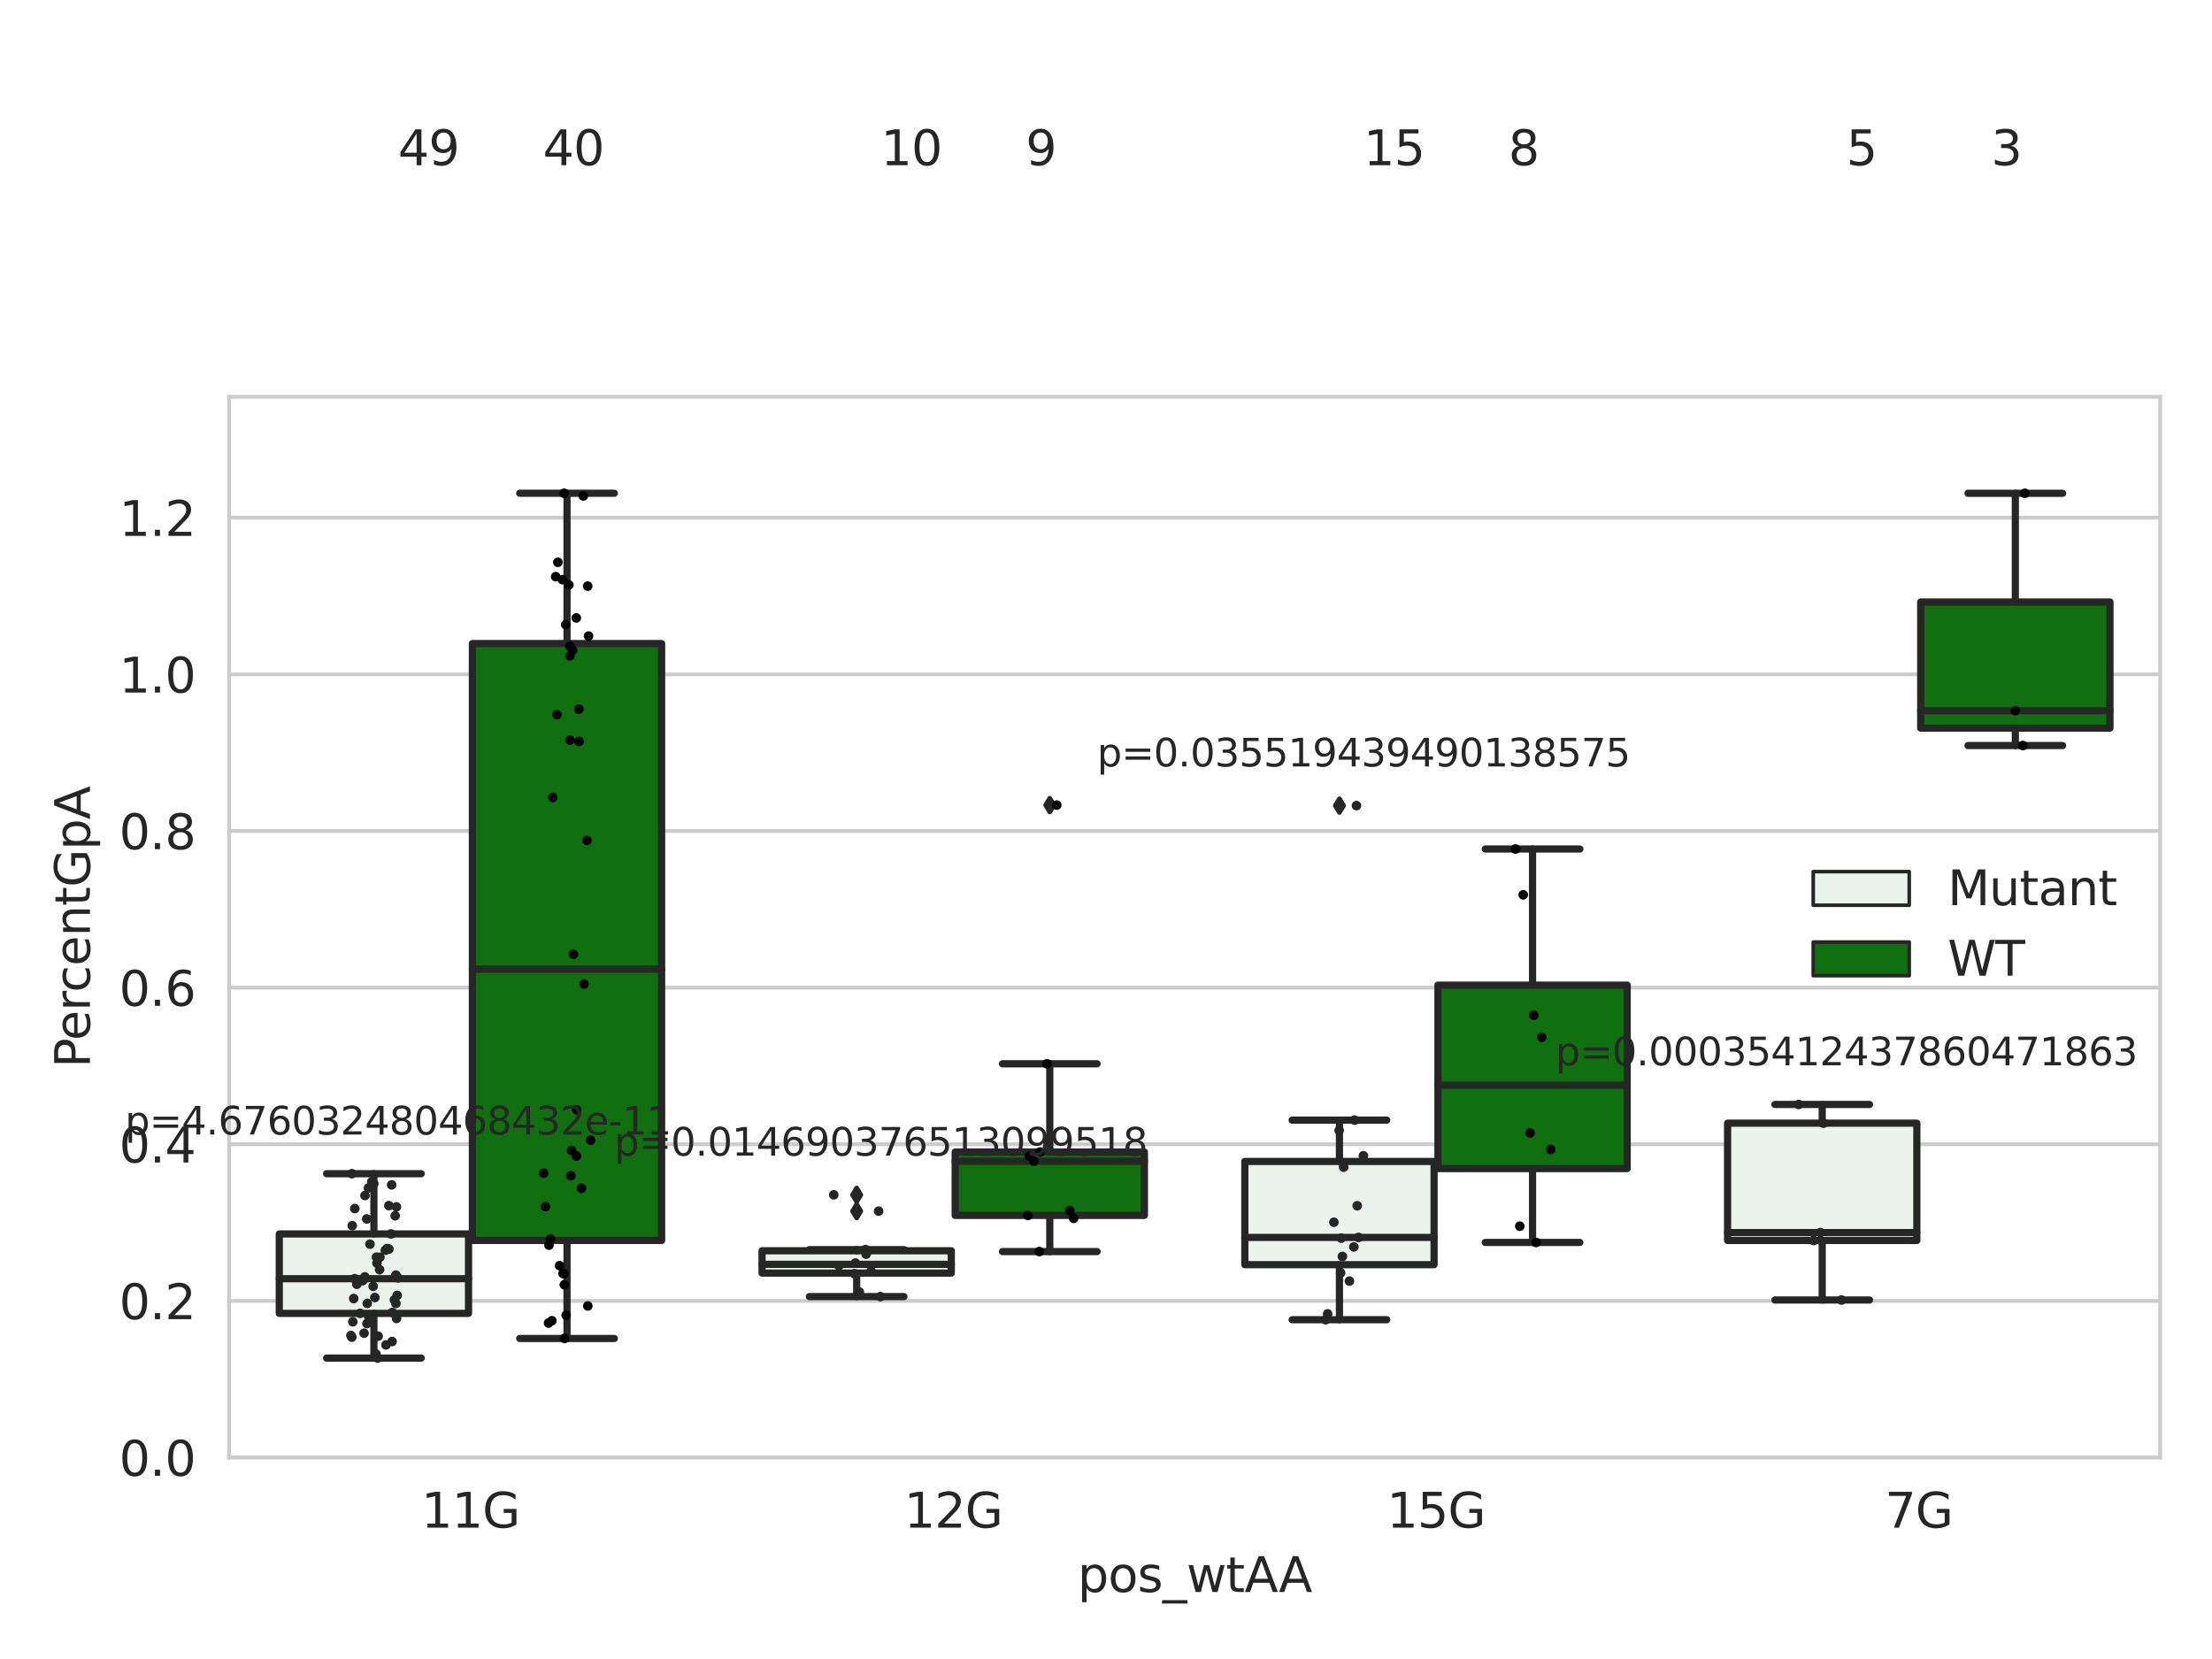 <?xml version="1.0" encoding="utf-8" standalone="no"?>
<!DOCTYPE svg PUBLIC "-//W3C//DTD SVG 1.1//EN"
  "http://www.w3.org/Graphics/SVG/1.1/DTD/svg11.dtd">
<svg xmlns:xlink="http://www.w3.org/1999/xlink" width="460.8pt" height="345.6pt" viewBox="0 0 460.8 345.6" xmlns="http://www.w3.org/2000/svg" version="1.1">
 <defs>
  <style type="text/css">*{stroke-linejoin: round; stroke-linecap: butt}</style>
 </defs>
 <g id="figure_1">
  <g id="patch_1">
   <path d="M 0 345.6 
L 460.8 345.6 
L 460.8 0 
L 0 0 
z
" style="fill: #ffffff"/>
  </g>
  <g id="axes_1">
   <g id="patch_2">
    <path d="M 47.72 303.64 
L 450 303.64 
L 450 82.667 
L 47.72 82.667 
z
" style="fill: #ffffff"/>
   </g>
   <g id="matplotlib.axis_1">
    <g id="xtick_1">
     <g id="text_1">
      <!-- 11G -->
      <g style="fill: #262626" transform="translate(87.768 318.238)scale(0.1 -0.1)">
       <defs>
        <path id="DejaVuSans-31" d="M 794 531 
L 1825 531 
L 1825 4091 
L 703 3866 
L 703 4441 
L 1819 4666 
L 2450 4666 
L 2450 531 
L 3481 531 
L 3481 0 
L 794 0 
L 794 531 
z
" transform="scale(0.016)"/>
        <path id="DejaVuSans-47" d="M 3809 666 
L 3809 1919 
L 2778 1919 
L 2778 2438 
L 4434 2438 
L 4434 434 
Q 4069 175 3628 42 
Q 3188 -91 2688 -91 
Q 1594 -91 976 548 
Q 359 1188 359 2328 
Q 359 3472 976 4111 
Q 1594 4750 2688 4750 
Q 3144 4750 3555 4637 
Q 3966 4525 4313 4306 
L 4313 3634 
Q 3963 3931 3569 4081 
Q 3175 4231 2741 4231 
Q 1884 4231 1454 3753 
Q 1025 3275 1025 2328 
Q 1025 1384 1454 906 
Q 1884 428 2741 428 
Q 3075 428 3337 486 
Q 3600 544 3809 666 
z
" transform="scale(0.016)"/>
       </defs>
       <use xlink:href="#DejaVuSans-31"/>
       <use xlink:href="#DejaVuSans-31" x="63.623"/>
       <use xlink:href="#DejaVuSans-47" x="127.246"/>
      </g>
     </g>
    </g>
    <g id="xtick_2">
     <g id="text_2">
      <!-- 12G -->
      <g style="fill: #262626" transform="translate(188.338 318.238)scale(0.1 -0.1)">
       <defs>
        <path id="DejaVuSans-32" d="M 1228 531 
L 3431 531 
L 3431 0 
L 469 0 
L 469 531 
Q 828 903 1448 1529 
Q 2069 2156 2228 2338 
Q 2531 2678 2651 2914 
Q 2772 3150 2772 3378 
Q 2772 3750 2511 3984 
Q 2250 4219 1831 4219 
Q 1534 4219 1204 4116 
Q 875 4013 500 3803 
L 500 4441 
Q 881 4594 1212 4672 
Q 1544 4750 1819 4750 
Q 2544 4750 2975 4387 
Q 3406 4025 3406 3419 
Q 3406 3131 3298 2873 
Q 3191 2616 2906 2266 
Q 2828 2175 2409 1742 
Q 1991 1309 1228 531 
z
" transform="scale(0.016)"/>
       </defs>
       <use xlink:href="#DejaVuSans-31"/>
       <use xlink:href="#DejaVuSans-32" x="63.623"/>
       <use xlink:href="#DejaVuSans-47" x="127.246"/>
      </g>
     </g>
    </g>
    <g id="xtick_3">
     <g id="text_3">
      <!-- 15G -->
      <g style="fill: #262626" transform="translate(288.908 318.238)scale(0.1 -0.1)">
       <defs>
        <path id="DejaVuSans-35" d="M 691 4666 
L 3169 4666 
L 3169 4134 
L 1269 4134 
L 1269 2991 
Q 1406 3038 1543 3061 
Q 1681 3084 1819 3084 
Q 2600 3084 3056 2656 
Q 3513 2228 3513 1497 
Q 3513 744 3044 326 
Q 2575 -91 1722 -91 
Q 1428 -91 1123 -41 
Q 819 9 494 109 
L 494 744 
Q 775 591 1075 516 
Q 1375 441 1709 441 
Q 2250 441 2565 725 
Q 2881 1009 2881 1497 
Q 2881 1984 2565 2268 
Q 2250 2553 1709 2553 
Q 1456 2553 1204 2497 
Q 953 2441 691 2322 
L 691 4666 
z
" transform="scale(0.016)"/>
       </defs>
       <use xlink:href="#DejaVuSans-31"/>
       <use xlink:href="#DejaVuSans-35" x="63.623"/>
       <use xlink:href="#DejaVuSans-47" x="127.246"/>
      </g>
     </g>
    </g>
    <g id="xtick_4">
     <g id="text_4">
      <!-- 7G -->
      <g style="fill: #262626" transform="translate(392.66 318.238)scale(0.1 -0.1)">
       <defs>
        <path id="DejaVuSans-37" d="M 525 4666 
L 3525 4666 
L 3525 4397 
L 1831 0 
L 1172 0 
L 2766 4134 
L 525 4134 
L 525 4666 
z
" transform="scale(0.016)"/>
       </defs>
       <use xlink:href="#DejaVuSans-37"/>
       <use xlink:href="#DejaVuSans-47" x="63.623"/>
      </g>
     </g>
    </g>
    <g id="text_5">
     <!-- pos_wtAA -->
     <g style="fill: #262626" transform="translate(224.494 331.638)scale(0.1 -0.1)">
      <defs>
       <path id="DejaVuSans-70" d="M 1159 525 
L 1159 -1331 
L 581 -1331 
L 581 3500 
L 1159 3500 
L 1159 2969 
Q 1341 3281 1617 3432 
Q 1894 3584 2278 3584 
Q 2916 3584 3314 3078 
Q 3713 2572 3713 1747 
Q 3713 922 3314 415 
Q 2916 -91 2278 -91 
Q 1894 -91 1617 61 
Q 1341 213 1159 525 
z
M 3116 1747 
Q 3116 2381 2855 2742 
Q 2594 3103 2138 3103 
Q 1681 3103 1420 2742 
Q 1159 2381 1159 1747 
Q 1159 1113 1420 752 
Q 1681 391 2138 391 
Q 2594 391 2855 752 
Q 3116 1113 3116 1747 
z
" transform="scale(0.016)"/>
       <path id="DejaVuSans-6f" d="M 1959 3097 
Q 1497 3097 1228 2736 
Q 959 2375 959 1747 
Q 959 1119 1226 758 
Q 1494 397 1959 397 
Q 2419 397 2687 759 
Q 2956 1122 2956 1747 
Q 2956 2369 2687 2733 
Q 2419 3097 1959 3097 
z
M 1959 3584 
Q 2709 3584 3137 3096 
Q 3566 2609 3566 1747 
Q 3566 888 3137 398 
Q 2709 -91 1959 -91 
Q 1206 -91 779 398 
Q 353 888 353 1747 
Q 353 2609 779 3096 
Q 1206 3584 1959 3584 
z
" transform="scale(0.016)"/>
       <path id="DejaVuSans-73" d="M 2834 3397 
L 2834 2853 
Q 2591 2978 2328 3040 
Q 2066 3103 1784 3103 
Q 1356 3103 1142 2972 
Q 928 2841 928 2578 
Q 928 2378 1081 2264 
Q 1234 2150 1697 2047 
L 1894 2003 
Q 2506 1872 2764 1633 
Q 3022 1394 3022 966 
Q 3022 478 2636 193 
Q 2250 -91 1575 -91 
Q 1294 -91 989 -36 
Q 684 19 347 128 
L 347 722 
Q 666 556 975 473 
Q 1284 391 1588 391 
Q 1994 391 2212 530 
Q 2431 669 2431 922 
Q 2431 1156 2273 1281 
Q 2116 1406 1581 1522 
L 1381 1569 
Q 847 1681 609 1914 
Q 372 2147 372 2553 
Q 372 3047 722 3315 
Q 1072 3584 1716 3584 
Q 2034 3584 2315 3537 
Q 2597 3491 2834 3397 
z
" transform="scale(0.016)"/>
       <path id="DejaVuSans-5f" d="M 3263 -1063 
L 3263 -1509 
L -63 -1509 
L -63 -1063 
L 3263 -1063 
z
" transform="scale(0.016)"/>
       <path id="DejaVuSans-77" d="M 269 3500 
L 844 3500 
L 1563 769 
L 2278 3500 
L 2956 3500 
L 3675 769 
L 4391 3500 
L 4966 3500 
L 4050 0 
L 3372 0 
L 2619 2869 
L 1863 0 
L 1184 0 
L 269 3500 
z
" transform="scale(0.016)"/>
       <path id="DejaVuSans-74" d="M 1172 4494 
L 1172 3500 
L 2356 3500 
L 2356 3053 
L 1172 3053 
L 1172 1153 
Q 1172 725 1289 603 
Q 1406 481 1766 481 
L 2356 481 
L 2356 0 
L 1766 0 
Q 1100 0 847 248 
Q 594 497 594 1153 
L 594 3053 
L 172 3053 
L 172 3500 
L 594 3500 
L 594 4494 
L 1172 4494 
z
" transform="scale(0.016)"/>
       <path id="DejaVuSans-41" d="M 2188 4044 
L 1331 1722 
L 3047 1722 
L 2188 4044 
z
M 1831 4666 
L 2547 4666 
L 4325 0 
L 3669 0 
L 3244 1197 
L 1141 1197 
L 716 0 
L 50 0 
L 1831 4666 
z
" transform="scale(0.016)"/>
      </defs>
      <use xlink:href="#DejaVuSans-70"/>
      <use xlink:href="#DejaVuSans-6f" x="63.477"/>
      <use xlink:href="#DejaVuSans-73" x="124.658"/>
      <use xlink:href="#DejaVuSans-5f" x="176.758"/>
      <use xlink:href="#DejaVuSans-77" x="226.758"/>
      <use xlink:href="#DejaVuSans-74" x="308.545"/>
      <use xlink:href="#DejaVuSans-41" x="347.754"/>
      <use xlink:href="#DejaVuSans-41" x="418.912"/>
     </g>
    </g>
   </g>
   <g id="matplotlib.axis_2">
    <g id="ytick_1">
     <g id="line2d_1">
      <path d="M 47.72 303.64 
L 450 303.64 
" clip-path="url(#p88081567bc)" style="fill: none; stroke: #cccccc; stroke-width: 0.8; stroke-linecap: round"/>
     </g>
     <g id="text_6">
      <!-- 0.0 -->
      <g style="fill: #262626" transform="translate(24.817 307.439)scale(0.1 -0.1)">
       <defs>
        <path id="DejaVuSans-30" d="M 2034 4250 
Q 1547 4250 1301 3770 
Q 1056 3291 1056 2328 
Q 1056 1369 1301 889 
Q 1547 409 2034 409 
Q 2525 409 2770 889 
Q 3016 1369 3016 2328 
Q 3016 3291 2770 3770 
Q 2525 4250 2034 4250 
z
M 2034 4750 
Q 2819 4750 3233 4129 
Q 3647 3509 3647 2328 
Q 3647 1150 3233 529 
Q 2819 -91 2034 -91 
Q 1250 -91 836 529 
Q 422 1150 422 2328 
Q 422 3509 836 4129 
Q 1250 4750 2034 4750 
z
" transform="scale(0.016)"/>
        <path id="DejaVuSans-2e" d="M 684 794 
L 1344 794 
L 1344 0 
L 684 0 
L 684 794 
z
" transform="scale(0.016)"/>
       </defs>
       <use xlink:href="#DejaVuSans-30"/>
       <use xlink:href="#DejaVuSans-2e" x="63.623"/>
       <use xlink:href="#DejaVuSans-30" x="95.41"/>
      </g>
     </g>
    </g>
    <g id="ytick_2">
     <g id="line2d_2">
      <path d="M 47.72 271.006 
L 450 271.006 
" clip-path="url(#p88081567bc)" style="fill: none; stroke: #cccccc; stroke-width: 0.8; stroke-linecap: round"/>
     </g>
     <g id="text_7">
      <!-- 0.2 -->
      <g style="fill: #262626" transform="translate(24.817 274.806)scale(0.1 -0.1)">
       <use xlink:href="#DejaVuSans-30"/>
       <use xlink:href="#DejaVuSans-2e" x="63.623"/>
       <use xlink:href="#DejaVuSans-32" x="95.41"/>
      </g>
     </g>
    </g>
    <g id="ytick_3">
     <g id="line2d_3">
      <path d="M 47.72 238.373 
L 450 238.373 
" clip-path="url(#p88081567bc)" style="fill: none; stroke: #cccccc; stroke-width: 0.8; stroke-linecap: round"/>
     </g>
     <g id="text_8">
      <!-- 0.4 -->
      <g style="fill: #262626" transform="translate(24.817 242.172)scale(0.1 -0.1)">
       <defs>
        <path id="DejaVuSans-34" d="M 2419 4116 
L 825 1625 
L 2419 1625 
L 2419 4116 
z
M 2253 4666 
L 3047 4666 
L 3047 1625 
L 3713 1625 
L 3713 1100 
L 3047 1100 
L 3047 0 
L 2419 0 
L 2419 1100 
L 313 1100 
L 313 1709 
L 2253 4666 
z
" transform="scale(0.016)"/>
       </defs>
       <use xlink:href="#DejaVuSans-30"/>
       <use xlink:href="#DejaVuSans-2e" x="63.623"/>
       <use xlink:href="#DejaVuSans-34" x="95.41"/>
      </g>
     </g>
    </g>
    <g id="ytick_4">
     <g id="line2d_4">
      <path d="M 47.72 205.739 
L 450 205.739 
" clip-path="url(#p88081567bc)" style="fill: none; stroke: #cccccc; stroke-width: 0.8; stroke-linecap: round"/>
     </g>
     <g id="text_9">
      <!-- 0.6 -->
      <g style="fill: #262626" transform="translate(24.817 209.539)scale(0.1 -0.1)">
       <defs>
        <path id="DejaVuSans-36" d="M 2113 2584 
Q 1688 2584 1439 2293 
Q 1191 2003 1191 1497 
Q 1191 994 1439 701 
Q 1688 409 2113 409 
Q 2538 409 2786 701 
Q 3034 994 3034 1497 
Q 3034 2003 2786 2293 
Q 2538 2584 2113 2584 
z
M 3366 4563 
L 3366 3988 
Q 3128 4100 2886 4159 
Q 2644 4219 2406 4219 
Q 1781 4219 1451 3797 
Q 1122 3375 1075 2522 
Q 1259 2794 1537 2939 
Q 1816 3084 2150 3084 
Q 2853 3084 3261 2657 
Q 3669 2231 3669 1497 
Q 3669 778 3244 343 
Q 2819 -91 2113 -91 
Q 1303 -91 875 529 
Q 447 1150 447 2328 
Q 447 3434 972 4092 
Q 1497 4750 2381 4750 
Q 2619 4750 2861 4703 
Q 3103 4656 3366 4563 
z
" transform="scale(0.016)"/>
       </defs>
       <use xlink:href="#DejaVuSans-30"/>
       <use xlink:href="#DejaVuSans-2e" x="63.623"/>
       <use xlink:href="#DejaVuSans-36" x="95.41"/>
      </g>
     </g>
    </g>
    <g id="ytick_5">
     <g id="line2d_5">
      <path d="M 47.72 173.106 
L 450 173.106 
" clip-path="url(#p88081567bc)" style="fill: none; stroke: #cccccc; stroke-width: 0.8; stroke-linecap: round"/>
     </g>
     <g id="text_10">
      <!-- 0.8 -->
      <g style="fill: #262626" transform="translate(24.817 176.905)scale(0.1 -0.1)">
       <defs>
        <path id="DejaVuSans-38" d="M 2034 2216 
Q 1584 2216 1326 1975 
Q 1069 1734 1069 1313 
Q 1069 891 1326 650 
Q 1584 409 2034 409 
Q 2484 409 2743 651 
Q 3003 894 3003 1313 
Q 3003 1734 2745 1975 
Q 2488 2216 2034 2216 
z
M 1403 2484 
Q 997 2584 770 2862 
Q 544 3141 544 3541 
Q 544 4100 942 4425 
Q 1341 4750 2034 4750 
Q 2731 4750 3128 4425 
Q 3525 4100 3525 3541 
Q 3525 3141 3298 2862 
Q 3072 2584 2669 2484 
Q 3125 2378 3379 2068 
Q 3634 1759 3634 1313 
Q 3634 634 3220 271 
Q 2806 -91 2034 -91 
Q 1263 -91 848 271 
Q 434 634 434 1313 
Q 434 1759 690 2068 
Q 947 2378 1403 2484 
z
M 1172 3481 
Q 1172 3119 1398 2916 
Q 1625 2713 2034 2713 
Q 2441 2713 2670 2916 
Q 2900 3119 2900 3481 
Q 2900 3844 2670 4047 
Q 2441 4250 2034 4250 
Q 1625 4250 1398 4047 
Q 1172 3844 1172 3481 
z
" transform="scale(0.016)"/>
       </defs>
       <use xlink:href="#DejaVuSans-30"/>
       <use xlink:href="#DejaVuSans-2e" x="63.623"/>
       <use xlink:href="#DejaVuSans-38" x="95.41"/>
      </g>
     </g>
    </g>
    <g id="ytick_6">
     <g id="line2d_6">
      <path d="M 47.72 140.472 
L 450 140.472 
" clip-path="url(#p88081567bc)" style="fill: none; stroke: #cccccc; stroke-width: 0.8; stroke-linecap: round"/>
     </g>
     <g id="text_11">
      <!-- 1.0 -->
      <g style="fill: #262626" transform="translate(24.817 144.272)scale(0.1 -0.1)">
       <use xlink:href="#DejaVuSans-31"/>
       <use xlink:href="#DejaVuSans-2e" x="63.623"/>
       <use xlink:href="#DejaVuSans-30" x="95.41"/>
      </g>
     </g>
    </g>
    <g id="ytick_7">
     <g id="line2d_7">
      <path d="M 47.72 107.839 
L 450 107.839 
" clip-path="url(#p88081567bc)" style="fill: none; stroke: #cccccc; stroke-width: 0.8; stroke-linecap: round"/>
     </g>
     <g id="text_12">
      <!-- 1.2 -->
      <g style="fill: #262626" transform="translate(24.817 111.638)scale(0.1 -0.1)">
       <use xlink:href="#DejaVuSans-31"/>
       <use xlink:href="#DejaVuSans-2e" x="63.623"/>
       <use xlink:href="#DejaVuSans-32" x="95.41"/>
      </g>
     </g>
    </g>
    <g id="text_13">
     <!-- PercentGpA -->
     <g style="fill: #262626" transform="translate(18.737 222.43)rotate(-90)scale(0.1 -0.1)">
      <defs>
       <path id="DejaVuSans-50" d="M 1259 4147 
L 1259 2394 
L 2053 2394 
Q 2494 2394 2734 2622 
Q 2975 2850 2975 3272 
Q 2975 3691 2734 3919 
Q 2494 4147 2053 4147 
L 1259 4147 
z
M 628 4666 
L 2053 4666 
Q 2838 4666 3239 4311 
Q 3641 3956 3641 3272 
Q 3641 2581 3239 2228 
Q 2838 1875 2053 1875 
L 1259 1875 
L 1259 0 
L 628 0 
L 628 4666 
z
" transform="scale(0.016)"/>
       <path id="DejaVuSans-65" d="M 3597 1894 
L 3597 1613 
L 953 1613 
Q 991 1019 1311 708 
Q 1631 397 2203 397 
Q 2534 397 2845 478 
Q 3156 559 3463 722 
L 3463 178 
Q 3153 47 2828 -22 
Q 2503 -91 2169 -91 
Q 1331 -91 842 396 
Q 353 884 353 1716 
Q 353 2575 817 3079 
Q 1281 3584 2069 3584 
Q 2775 3584 3186 3129 
Q 3597 2675 3597 1894 
z
M 3022 2063 
Q 3016 2534 2758 2815 
Q 2500 3097 2075 3097 
Q 1594 3097 1305 2825 
Q 1016 2553 972 2059 
L 3022 2063 
z
" transform="scale(0.016)"/>
       <path id="DejaVuSans-72" d="M 2631 2963 
Q 2534 3019 2420 3045 
Q 2306 3072 2169 3072 
Q 1681 3072 1420 2755 
Q 1159 2438 1159 1844 
L 1159 0 
L 581 0 
L 581 3500 
L 1159 3500 
L 1159 2956 
Q 1341 3275 1631 3429 
Q 1922 3584 2338 3584 
Q 2397 3584 2469 3576 
Q 2541 3569 2628 3553 
L 2631 2963 
z
" transform="scale(0.016)"/>
       <path id="DejaVuSans-63" d="M 3122 3366 
L 3122 2828 
Q 2878 2963 2633 3030 
Q 2388 3097 2138 3097 
Q 1578 3097 1268 2742 
Q 959 2388 959 1747 
Q 959 1106 1268 751 
Q 1578 397 2138 397 
Q 2388 397 2633 464 
Q 2878 531 3122 666 
L 3122 134 
Q 2881 22 2623 -34 
Q 2366 -91 2075 -91 
Q 1284 -91 818 406 
Q 353 903 353 1747 
Q 353 2603 823 3093 
Q 1294 3584 2113 3584 
Q 2378 3584 2631 3529 
Q 2884 3475 3122 3366 
z
" transform="scale(0.016)"/>
       <path id="DejaVuSans-6e" d="M 3513 2113 
L 3513 0 
L 2938 0 
L 2938 2094 
Q 2938 2591 2744 2837 
Q 2550 3084 2163 3084 
Q 1697 3084 1428 2787 
Q 1159 2491 1159 1978 
L 1159 0 
L 581 0 
L 581 3500 
L 1159 3500 
L 1159 2956 
Q 1366 3272 1645 3428 
Q 1925 3584 2291 3584 
Q 2894 3584 3203 3211 
Q 3513 2838 3513 2113 
z
" transform="scale(0.016)"/>
      </defs>
      <use xlink:href="#DejaVuSans-50"/>
      <use xlink:href="#DejaVuSans-65" x="56.678"/>
      <use xlink:href="#DejaVuSans-72" x="118.201"/>
      <use xlink:href="#DejaVuSans-63" x="157.064"/>
      <use xlink:href="#DejaVuSans-65" x="212.045"/>
      <use xlink:href="#DejaVuSans-6e" x="273.568"/>
      <use xlink:href="#DejaVuSans-74" x="336.947"/>
      <use xlink:href="#DejaVuSans-47" x="376.156"/>
      <use xlink:href="#DejaVuSans-70" x="453.646"/>
      <use xlink:href="#DejaVuSans-41" x="517.123"/>
     </g>
    </g>
   </g>
   <g id="patch_3">
    <path d="M 58.179 273.601 
L 97.603 273.601 
L 97.603 257.052 
L 58.179 257.052 
L 58.179 273.601 
z
" clip-path="url(#p88081567bc)" style="fill: #ecf2ec; stroke: #262626; stroke-width: 1.5; stroke-linejoin: miter"/>
   </g>
   <g id="patch_4">
    <path d="M 98.407 258.407 
L 137.831 258.407 
L 137.831 134.066 
L 98.407 134.066 
L 98.407 258.407 
z
" clip-path="url(#p88081567bc)" style="fill: #107010; stroke: #262626; stroke-width: 1.5; stroke-linejoin: miter"/>
   </g>
   <g id="patch_5">
    <path d="M 158.749 265.209 
L 198.173 265.209 
L 198.173 260.552 
L 158.749 260.552 
L 158.749 265.209 
z
" clip-path="url(#p88081567bc)" style="fill: #ecf2ec; stroke: #262626; stroke-width: 1.5; stroke-linejoin: miter"/>
   </g>
   <g id="patch_6">
    <path d="M 198.977 253.195 
L 238.401 253.195 
L 238.401 239.991 
L 198.977 239.991 
L 198.977 253.195 
z
" clip-path="url(#p88081567bc)" style="fill: #107010; stroke: #262626; stroke-width: 1.5; stroke-linejoin: miter"/>
   </g>
   <g id="patch_7">
    <path d="M 259.319 263.452 
L 298.743 263.452 
L 298.743 241.95 
L 259.319 241.95 
L 259.319 263.452 
z
" clip-path="url(#p88081567bc)" style="fill: #ecf2ec; stroke: #262626; stroke-width: 1.5; stroke-linejoin: miter"/>
   </g>
   <g id="patch_8">
    <path d="M 299.547 243.439 
L 338.971 243.439 
L 338.971 205.218 
L 299.547 205.218 
L 299.547 243.439 
z
" clip-path="url(#p88081567bc)" style="fill: #107010; stroke: #262626; stroke-width: 1.5; stroke-linejoin: miter"/>
   </g>
   <g id="patch_9">
    <path d="M 359.889 258.414 
L 399.313 258.414 
L 399.313 233.979 
L 359.889 233.979 
L 359.889 258.414 
z
" clip-path="url(#p88081567bc)" style="fill: #ecf2ec; stroke: #262626; stroke-width: 1.5; stroke-linejoin: miter"/>
   </g>
   <g id="patch_10">
    <path d="M 400.117 151.685 
L 439.541 151.685 
L 439.541 125.411 
L 400.117 125.411 
L 400.117 151.685 
z
" clip-path="url(#p88081567bc)" style="fill: #107010; stroke: #262626; stroke-width: 1.5; stroke-linejoin: miter"/>
   </g>
   <g id="patch_11">
    <path d="M 98.005 303.64 
L 98.005 303.64 
L 98.005 303.64 
L 98.005 303.64 
z
" clip-path="url(#p88081567bc)" style="fill: #ecf2ec; stroke: #262626; stroke-width: 0.75; stroke-linejoin: miter"/>
   </g>
   <g id="patch_12">
    <path d="M 98.005 303.64 
L 98.005 303.64 
L 98.005 303.64 
L 98.005 303.64 
z
" clip-path="url(#p88081567bc)" style="fill: #107010; stroke: #262626; stroke-width: 0.75; stroke-linejoin: miter"/>
   </g>
   <g id="PathCollection_1"/>
   <g id="PathCollection_2"/>
   <g id="line2d_8">
    <path d="M 77.891 273.601 
L 77.891 282.913 
" clip-path="url(#p88081567bc)" style="fill: none; stroke: #262626; stroke-width: 1.5; stroke-linecap: round"/>
   </g>
   <g id="line2d_9">
    <path d="M 77.891 257.052 
L 77.891 244.504 
" clip-path="url(#p88081567bc)" style="fill: none; stroke: #262626; stroke-width: 1.5; stroke-linecap: round"/>
   </g>
   <g id="line2d_10">
    <path d="M 68.035 282.913 
L 87.747 282.913 
" clip-path="url(#p88081567bc)" style="fill: none; stroke: #262626; stroke-width: 1.5; stroke-linecap: round"/>
   </g>
   <g id="line2d_11">
    <path d="M 68.035 244.504 
L 87.747 244.504 
" clip-path="url(#p88081567bc)" style="fill: none; stroke: #262626; stroke-width: 1.5; stroke-linecap: round"/>
   </g>
   <g id="line2d_12"/>
   <g id="line2d_13">
    <path d="M 118.119 258.407 
L 118.119 278.829 
" clip-path="url(#p88081567bc)" style="fill: none; stroke: #262626; stroke-width: 1.5; stroke-linecap: round"/>
   </g>
   <g id="line2d_14">
    <path d="M 118.119 134.066 
L 118.119 102.755 
" clip-path="url(#p88081567bc)" style="fill: none; stroke: #262626; stroke-width: 1.5; stroke-linecap: round"/>
   </g>
   <g id="line2d_15">
    <path d="M 108.263 278.829 
L 127.975 278.829 
" clip-path="url(#p88081567bc)" style="fill: none; stroke: #262626; stroke-width: 1.5; stroke-linecap: round"/>
   </g>
   <g id="line2d_16">
    <path d="M 108.263 102.755 
L 127.975 102.755 
" clip-path="url(#p88081567bc)" style="fill: none; stroke: #262626; stroke-width: 1.5; stroke-linecap: round"/>
   </g>
   <g id="line2d_17"/>
   <g id="line2d_18">
    <path d="M 178.461 265.209 
L 178.461 270.102 
" clip-path="url(#p88081567bc)" style="fill: none; stroke: #262626; stroke-width: 1.5; stroke-linecap: round"/>
   </g>
   <g id="line2d_19">
    <path d="M 178.461 260.552 
L 178.461 260.316 
" clip-path="url(#p88081567bc)" style="fill: none; stroke: #262626; stroke-width: 1.5; stroke-linecap: round"/>
   </g>
   <g id="line2d_20">
    <path d="M 168.605 270.102 
L 188.317 270.102 
" clip-path="url(#p88081567bc)" style="fill: none; stroke: #262626; stroke-width: 1.5; stroke-linecap: round"/>
   </g>
   <g id="line2d_21">
    <path d="M 168.605 260.316 
L 188.317 260.316 
" clip-path="url(#p88081567bc)" style="fill: none; stroke: #262626; stroke-width: 1.5; stroke-linecap: round"/>
   </g>
   <g id="line2d_22">
    <defs>
     <path id="m94dcfc4aa5" d="M -0 1.414 
L 0.849 0 
L 0 -1.414 
L -0.849 -0 
z
" style="stroke: #262626; stroke-linejoin: miter"/>
    </defs>
    <g clip-path="url(#p88081567bc)">
     <use xlink:href="#m94dcfc4aa5" x="178.461" y="252.302" style="fill: #262626; stroke: #262626; stroke-linejoin: miter"/>
     <use xlink:href="#m94dcfc4aa5" x="178.461" y="248.905" style="fill: #262626; stroke: #262626; stroke-linejoin: miter"/>
    </g>
   </g>
   <g id="line2d_23">
    <path d="M 218.689 253.195 
L 218.689 260.725 
" clip-path="url(#p88081567bc)" style="fill: none; stroke: #262626; stroke-width: 1.5; stroke-linecap: round"/>
   </g>
   <g id="line2d_24">
    <path d="M 218.689 239.991 
L 218.689 221.608 
" clip-path="url(#p88081567bc)" style="fill: none; stroke: #262626; stroke-width: 1.5; stroke-linecap: round"/>
   </g>
   <g id="line2d_25">
    <path d="M 208.833 260.725 
L 228.545 260.725 
" clip-path="url(#p88081567bc)" style="fill: none; stroke: #262626; stroke-width: 1.5; stroke-linecap: round"/>
   </g>
   <g id="line2d_26">
    <path d="M 208.833 221.608 
L 228.545 221.608 
" clip-path="url(#p88081567bc)" style="fill: none; stroke: #262626; stroke-width: 1.5; stroke-linecap: round"/>
   </g>
   <g id="line2d_27">
    <g clip-path="url(#p88081567bc)">
     <use xlink:href="#m94dcfc4aa5" x="218.689" y="167.713" style="fill: #262626; stroke: #262626; stroke-linejoin: miter"/>
    </g>
   </g>
   <g id="line2d_28">
    <path d="M 279.031 263.452 
L 279.031 274.924 
" clip-path="url(#p88081567bc)" style="fill: none; stroke: #262626; stroke-width: 1.5; stroke-linecap: round"/>
   </g>
   <g id="line2d_29">
    <path d="M 279.031 241.95 
L 279.031 233.343 
" clip-path="url(#p88081567bc)" style="fill: none; stroke: #262626; stroke-width: 1.5; stroke-linecap: round"/>
   </g>
   <g id="line2d_30">
    <path d="M 269.175 274.924 
L 288.887 274.924 
" clip-path="url(#p88081567bc)" style="fill: none; stroke: #262626; stroke-width: 1.5; stroke-linecap: round"/>
   </g>
   <g id="line2d_31">
    <path d="M 269.175 233.343 
L 288.887 233.343 
" clip-path="url(#p88081567bc)" style="fill: none; stroke: #262626; stroke-width: 1.5; stroke-linecap: round"/>
   </g>
   <g id="line2d_32">
    <g clip-path="url(#p88081567bc)">
     <use xlink:href="#m94dcfc4aa5" x="279.031" y="167.825" style="fill: #262626; stroke: #262626; stroke-linejoin: miter"/>
    </g>
   </g>
   <g id="line2d_33">
    <path d="M 319.259 243.439 
L 319.259 258.824 
" clip-path="url(#p88081567bc)" style="fill: none; stroke: #262626; stroke-width: 1.5; stroke-linecap: round"/>
   </g>
   <g id="line2d_34">
    <path d="M 319.259 205.218 
L 319.259 176.865 
" clip-path="url(#p88081567bc)" style="fill: none; stroke: #262626; stroke-width: 1.5; stroke-linecap: round"/>
   </g>
   <g id="line2d_35">
    <path d="M 309.403 258.824 
L 329.115 258.824 
" clip-path="url(#p88081567bc)" style="fill: none; stroke: #262626; stroke-width: 1.5; stroke-linecap: round"/>
   </g>
   <g id="line2d_36">
    <path d="M 309.403 176.865 
L 329.115 176.865 
" clip-path="url(#p88081567bc)" style="fill: none; stroke: #262626; stroke-width: 1.5; stroke-linecap: round"/>
   </g>
   <g id="line2d_37"/>
   <g id="line2d_38">
    <path d="M 379.601 258.414 
L 379.601 270.818 
" clip-path="url(#p88081567bc)" style="fill: none; stroke: #262626; stroke-width: 1.5; stroke-linecap: round"/>
   </g>
   <g id="line2d_39">
    <path d="M 379.601 233.979 
L 379.601 230.085 
" clip-path="url(#p88081567bc)" style="fill: none; stroke: #262626; stroke-width: 1.5; stroke-linecap: round"/>
   </g>
   <g id="line2d_40">
    <path d="M 369.745 270.818 
L 389.457 270.818 
" clip-path="url(#p88081567bc)" style="fill: none; stroke: #262626; stroke-width: 1.5; stroke-linecap: round"/>
   </g>
   <g id="line2d_41">
    <path d="M 369.745 230.085 
L 389.457 230.085 
" clip-path="url(#p88081567bc)" style="fill: none; stroke: #262626; stroke-width: 1.5; stroke-linecap: round"/>
   </g>
   <g id="line2d_42"/>
   <g id="line2d_43">
    <path d="M 419.829 151.685 
L 419.829 155.311 
" clip-path="url(#p88081567bc)" style="fill: none; stroke: #262626; stroke-width: 1.5; stroke-linecap: round"/>
   </g>
   <g id="line2d_44">
    <path d="M 419.829 125.411 
L 419.829 102.762 
" clip-path="url(#p88081567bc)" style="fill: none; stroke: #262626; stroke-width: 1.5; stroke-linecap: round"/>
   </g>
   <g id="line2d_45">
    <path d="M 409.973 155.311 
L 429.685 155.311 
" clip-path="url(#p88081567bc)" style="fill: none; stroke: #262626; stroke-width: 1.5; stroke-linecap: round"/>
   </g>
   <g id="line2d_46">
    <path d="M 409.973 102.762 
L 429.685 102.762 
" clip-path="url(#p88081567bc)" style="fill: none; stroke: #262626; stroke-width: 1.5; stroke-linecap: round"/>
   </g>
   <g id="line2d_47"/>
   <g id="line2d_48">
    <path d="M 58.179 266.375 
L 97.603 266.375 
" clip-path="url(#p88081567bc)" style="fill: none; stroke: #262626; stroke-width: 1.5; stroke-linecap: round"/>
   </g>
   <g id="line2d_49">
    <path d="M 98.407 201.885 
L 137.831 201.885 
" clip-path="url(#p88081567bc)" style="fill: none; stroke: #262626; stroke-width: 1.5; stroke-linecap: round"/>
   </g>
   <g id="line2d_50">
    <path d="M 158.749 263.386 
L 198.173 263.386 
" clip-path="url(#p88081567bc)" style="fill: none; stroke: #262626; stroke-width: 1.5; stroke-linecap: round"/>
   </g>
   <g id="line2d_51">
    <path d="M 198.977 241.901 
L 238.401 241.901 
" clip-path="url(#p88081567bc)" style="fill: none; stroke: #262626; stroke-width: 1.5; stroke-linecap: round"/>
   </g>
   <g id="line2d_52">
    <path d="M 259.319 257.783 
L 298.743 257.783 
" clip-path="url(#p88081567bc)" style="fill: none; stroke: #262626; stroke-width: 1.5; stroke-linecap: round"/>
   </g>
   <g id="line2d_53">
    <path d="M 299.547 226.059 
L 338.971 226.059 
" clip-path="url(#p88081567bc)" style="fill: none; stroke: #262626; stroke-width: 1.5; stroke-linecap: round"/>
   </g>
   <g id="line2d_54">
    <path d="M 359.889 256.774 
L 399.313 256.774 
" clip-path="url(#p88081567bc)" style="fill: none; stroke: #262626; stroke-width: 1.5; stroke-linecap: round"/>
   </g>
   <g id="line2d_55">
    <path d="M 400.117 148.059 
L 439.541 148.059 
" clip-path="url(#p88081567bc)" style="fill: none; stroke: #262626; stroke-width: 1.5; stroke-linecap: round"/>
   </g>
   <g id="patch_13">
    <path d="M 47.72 303.64 
L 47.72 82.667 
" style="fill: none; stroke: #cccccc; stroke-width: 0.8; stroke-linejoin: miter; stroke-linecap: square"/>
   </g>
   <g id="patch_14">
    <path d="M 450 303.64 
L 450 82.667 
" style="fill: none; stroke: #cccccc; stroke-width: 0.8; stroke-linejoin: miter; stroke-linecap: square"/>
   </g>
   <g id="patch_15">
    <path d="M 47.72 303.64 
L 450 303.64 
" style="fill: none; stroke: #cccccc; stroke-width: 0.8; stroke-linejoin: miter; stroke-linecap: square"/>
   </g>
   <g id="patch_16">
    <path d="M 47.72 82.667 
L 450 82.667 
" style="fill: none; stroke: #cccccc; stroke-width: 0.8; stroke-linejoin: miter; stroke-linecap: square"/>
   </g>
   <g id="PathCollection_3">
    <defs>
     <path id="C0_0_d3d4a0e3c0" d="M 0 1 
C 0.265 1 0.52 0.895 0.707 0.707 
C 0.895 0.52 1 0.265 1 -0 
C 1 -0.265 0.895 -0.52 0.707 -0.707 
C 0.52 -0.895 0.265 -1 0 -1 
C -0.265 -1 -0.52 -0.895 -0.707 -0.707 
C -0.895 -0.52 -1 -0.265 -1 0 
C -1 0.265 -0.895 0.52 -0.707 0.707 
C -0.52 0.895 -0.265 1 0 1 
z
"/>
    </defs>
    <g clip-path="url(#p88081567bc)">
     <use xlink:href="#C0_0_d3d4a0e3c0" x="73.908" y="251.769" style="fill: #262626"/>
    </g>
    <g clip-path="url(#p88081567bc)">
     <use xlink:href="#C0_0_d3d4a0e3c0" x="73.379" y="255.321" style="fill: #262626"/>
    </g>
    <g clip-path="url(#p88081567bc)">
     <use xlink:href="#C0_0_d3d4a0e3c0" x="73.29" y="278.555" style="fill: #262626"/>
    </g>
    <g clip-path="url(#p88081567bc)">
     <use xlink:href="#C0_0_d3d4a0e3c0" x="76.511" y="271.526" style="fill: #262626"/>
    </g>
    <g clip-path="url(#p88081567bc)">
     <use xlink:href="#C0_0_d3d4a0e3c0" x="81.01" y="251.152" style="fill: #262626"/>
    </g>
    <g clip-path="url(#p88081567bc)">
     <use xlink:href="#C0_0_d3d4a0e3c0" x="82.479" y="265.624" style="fill: #262626"/>
    </g>
    <g clip-path="url(#p88081567bc)">
     <use xlink:href="#C0_0_d3d4a0e3c0" x="81.44" y="257.052" style="fill: #262626"/>
    </g>
    <g clip-path="url(#p88081567bc)">
     <use xlink:href="#C0_0_d3d4a0e3c0" x="76.392" y="253.922" style="fill: #262626"/>
    </g>
    <g clip-path="url(#p88081567bc)">
     <use xlink:href="#C0_0_d3d4a0e3c0" x="81.679" y="279.462" style="fill: #262626"/>
    </g>
    <g clip-path="url(#p88081567bc)">
     <use xlink:href="#C0_0_d3d4a0e3c0" x="77.737" y="267.964" style="fill: #262626"/>
    </g>
    <g clip-path="url(#p88081567bc)">
     <use xlink:href="#C0_0_d3d4a0e3c0" x="77.872" y="246.605" style="fill: #262626"/>
    </g>
    <g clip-path="url(#p88081567bc)">
     <use xlink:href="#C0_0_d3d4a0e3c0" x="82.324" y="253.266" style="fill: #262626"/>
    </g>
    <g clip-path="url(#p88081567bc)">
     <use xlink:href="#C0_0_d3d4a0e3c0" x="81.011" y="260.219" style="fill: #262626"/>
    </g>
    <g clip-path="url(#p88081567bc)">
     <use xlink:href="#C0_0_d3d4a0e3c0" x="75.994" y="266.003" style="fill: #262626"/>
    </g>
    <g clip-path="url(#p88081567bc)">
     <use xlink:href="#C0_0_d3d4a0e3c0" x="75.565" y="266.787" style="fill: #262626"/>
    </g>
    <g clip-path="url(#p88081567bc)">
     <use xlink:href="#C0_0_d3d4a0e3c0" x="79.083" y="264.494" style="fill: #262626"/>
    </g>
    <g clip-path="url(#p88081567bc)">
     <use xlink:href="#C0_0_d3d4a0e3c0" x="80.649" y="260.088" style="fill: #262626"/>
    </g>
    <g clip-path="url(#p88081567bc)">
     <use xlink:href="#C0_0_d3d4a0e3c0" x="76.035" y="249.049" style="fill: #262626"/>
    </g>
    <g clip-path="url(#p88081567bc)">
     <use xlink:href="#C0_0_d3d4a0e3c0" x="78.665" y="282.913" style="fill: #262626"/>
    </g>
    <g clip-path="url(#p88081567bc)">
     <use xlink:href="#C0_0_d3d4a0e3c0" x="81.728" y="273.417" style="fill: #262626"/>
    </g>
    <g clip-path="url(#p88081567bc)">
     <use xlink:href="#C0_0_d3d4a0e3c0" x="73.308" y="244.504" style="fill: #262626"/>
    </g>
    <g clip-path="url(#p88081567bc)">
     <use xlink:href="#C0_0_d3d4a0e3c0" x="78.528" y="263.13" style="fill: #262626"/>
    </g>
    <g clip-path="url(#p88081567bc)">
     <use xlink:href="#C0_0_d3d4a0e3c0" x="82.162" y="270.787" style="fill: #262626"/>
    </g>
    <g clip-path="url(#p88081567bc)">
     <use xlink:href="#C0_0_d3d4a0e3c0" x="82.607" y="274.658" style="fill: #262626"/>
    </g>
    <g clip-path="url(#p88081567bc)">
     <use xlink:href="#C0_0_d3d4a0e3c0" x="82.583" y="251.406" style="fill: #262626"/>
    </g>
    <g clip-path="url(#p88081567bc)">
     <use xlink:href="#C0_0_d3d4a0e3c0" x="80.406" y="280.172" style="fill: #262626"/>
    </g>
    <g clip-path="url(#p88081567bc)">
     <use xlink:href="#C0_0_d3d4a0e3c0" x="73.501" y="275.345" style="fill: #262626"/>
    </g>
    <g clip-path="url(#p88081567bc)">
     <use xlink:href="#C0_0_d3d4a0e3c0" x="82.479" y="271.53" style="fill: #262626"/>
    </g>
    <g clip-path="url(#p88081567bc)">
     <use xlink:href="#C0_0_d3d4a0e3c0" x="82.735" y="269.852" style="fill: #262626"/>
    </g>
    <g clip-path="url(#p88081567bc)">
     <use xlink:href="#C0_0_d3d4a0e3c0" x="73.681" y="270.514" style="fill: #262626"/>
    </g>
    <g clip-path="url(#p88081567bc)">
     <use xlink:href="#C0_0_d3d4a0e3c0" x="75.927" y="266.376" style="fill: #262626"/>
    </g>
    <g clip-path="url(#p88081567bc)">
     <use xlink:href="#C0_0_d3d4a0e3c0" x="74.337" y="267.536" style="fill: #262626"/>
    </g>
    <g clip-path="url(#p88081567bc)">
     <use xlink:href="#C0_0_d3d4a0e3c0" x="80.28" y="260.436" style="fill: #262626"/>
    </g>
    <g clip-path="url(#p88081567bc)">
     <use xlink:href="#C0_0_d3d4a0e3c0" x="73.101" y="278.208" style="fill: #262626"/>
    </g>
    <g clip-path="url(#p88081567bc)">
     <use xlink:href="#C0_0_d3d4a0e3c0" x="78.312" y="282.058" style="fill: #262626"/>
    </g>
    <g clip-path="url(#p88081567bc)">
     <use xlink:href="#C0_0_d3d4a0e3c0" x="79.141" y="261.91" style="fill: #262626"/>
    </g>
    <g clip-path="url(#p88081567bc)">
     <use xlink:href="#C0_0_d3d4a0e3c0" x="78.779" y="278.351" style="fill: #262626"/>
    </g>
    <g clip-path="url(#p88081567bc)">
     <use xlink:href="#C0_0_d3d4a0e3c0" x="75.845" y="277.728" style="fill: #262626"/>
    </g>
    <g clip-path="url(#p88081567bc)">
     <use xlink:href="#C0_0_d3d4a0e3c0" x="73.887" y="266.375" style="fill: #262626"/>
    </g>
    <g clip-path="url(#p88081567bc)">
     <use xlink:href="#C0_0_d3d4a0e3c0" x="77.444" y="246.174" style="fill: #262626"/>
    </g>
    <g clip-path="url(#p88081567bc)">
     <use xlink:href="#C0_0_d3d4a0e3c0" x="75.013" y="273.601" style="fill: #262626"/>
    </g>
    <g clip-path="url(#p88081567bc)">
     <use xlink:href="#C0_0_d3d4a0e3c0" x="81.582" y="246.828" style="fill: #262626"/>
    </g>
    <g clip-path="url(#p88081567bc)">
     <use xlink:href="#C0_0_d3d4a0e3c0" x="78.092" y="270.297" style="fill: #262626"/>
    </g>
    <g clip-path="url(#p88081567bc)">
     <use xlink:href="#C0_0_d3d4a0e3c0" x="76.804" y="274.24" style="fill: #262626"/>
    </g>
    <g clip-path="url(#p88081567bc)">
     <use xlink:href="#C0_0_d3d4a0e3c0" x="78.424" y="261.896" style="fill: #262626"/>
    </g>
    <g clip-path="url(#p88081567bc)">
     <use xlink:href="#C0_0_d3d4a0e3c0" x="76.437" y="275.722" style="fill: #262626"/>
    </g>
    <g clip-path="url(#p88081567bc)">
     <use xlink:href="#C0_0_d3d4a0e3c0" x="82.909" y="266.206" style="fill: #262626"/>
    </g>
    <g clip-path="url(#p88081567bc)">
     <use xlink:href="#C0_0_d3d4a0e3c0" x="77.069" y="259.184" style="fill: #262626"/>
    </g>
    <g clip-path="url(#p88081567bc)">
     <use xlink:href="#C0_0_d3d4a0e3c0" x="76.754" y="247.48" style="fill: #262626"/>
    </g>
   </g>
   <g id="PathCollection_4">
    <defs>
     <path id="C1_0_471d8d48b1" d="M 0 1 
C 0.265 1 0.52 0.895 0.707 0.707 
C 0.895 0.52 1 0.265 1 -0 
C 1 -0.265 0.895 -0.52 0.707 -0.707 
C 0.52 -0.895 0.265 -1 0 -1 
C -0.265 -1 -0.52 -0.895 -0.707 -0.707 
C -0.895 -0.52 -1 -0.265 -1 0 
C -1 0.265 -0.895 0.52 -0.707 0.707 
C -0.52 0.895 -0.265 1 0 1 
z
"/>
    </defs>
    <g clip-path="url(#p88081567bc)">
     <use xlink:href="#C1_0_471d8d48b1" x="113.63" y="251.355"/>
    </g>
    <g clip-path="url(#p88081567bc)">
     <use xlink:href="#C1_0_471d8d48b1" x="116.019" y="148.882"/>
    </g>
    <g clip-path="url(#p88081567bc)">
     <use xlink:href="#C1_0_471d8d48b1" x="117.171" y="120.749"/>
    </g>
    <g clip-path="url(#p88081567bc)">
     <use xlink:href="#C1_0_471d8d48b1" x="118.513" y="121.848"/>
    </g>
    <g clip-path="url(#p88081567bc)">
     <use xlink:href="#C1_0_471d8d48b1" x="117.858" y="130.122"/>
    </g>
    <g clip-path="url(#p88081567bc)">
     <use xlink:href="#C1_0_471d8d48b1" x="116.219" y="117.135"/>
    </g>
    <g clip-path="url(#p88081567bc)">
     <use xlink:href="#C1_0_471d8d48b1" x="119.277" y="135.464"/>
    </g>
    <g clip-path="url(#p88081567bc)">
     <use xlink:href="#C1_0_471d8d48b1" x="122.265" y="175.055"/>
    </g>
    <g clip-path="url(#p88081567bc)">
     <use xlink:href="#C1_0_471d8d48b1" x="122.427" y="122.104"/>
    </g>
    <g clip-path="url(#p88081567bc)">
     <use xlink:href="#C1_0_471d8d48b1" x="121.512" y="103.314"/>
    </g>
    <g clip-path="url(#p88081567bc)">
     <use xlink:href="#C1_0_471d8d48b1" x="117.29" y="265.293"/>
    </g>
    <g clip-path="url(#p88081567bc)">
     <use xlink:href="#C1_0_471d8d48b1" x="121.669" y="204.977"/>
    </g>
    <g clip-path="url(#p88081567bc)">
     <use xlink:href="#C1_0_471d8d48b1" x="123.033" y="237.502"/>
    </g>
    <g clip-path="url(#p88081567bc)">
     <use xlink:href="#C1_0_471d8d48b1" x="113.259" y="244.387"/>
    </g>
    <g clip-path="url(#p88081567bc)">
     <use xlink:href="#C1_0_471d8d48b1" x="118.721" y="136.629"/>
    </g>
    <g clip-path="url(#p88081567bc)">
     <use xlink:href="#C1_0_471d8d48b1" x="114.684" y="258.08"/>
    </g>
    <g clip-path="url(#p88081567bc)">
     <use xlink:href="#C1_0_471d8d48b1" x="120.086" y="240.81"/>
    </g>
    <g clip-path="url(#p88081567bc)">
     <use xlink:href="#C1_0_471d8d48b1" x="114.359" y="259.388"/>
    </g>
    <g clip-path="url(#p88081567bc)">
     <use xlink:href="#C1_0_471d8d48b1" x="122.454" y="272.053"/>
    </g>
    <g clip-path="url(#p88081567bc)">
     <use xlink:href="#C1_0_471d8d48b1" x="120.604" y="147.734"/>
    </g>
    <g clip-path="url(#p88081567bc)">
     <use xlink:href="#C1_0_471d8d48b1" x="114.274" y="275.614"/>
    </g>
    <g clip-path="url(#p88081567bc)">
     <use xlink:href="#C1_0_471d8d48b1" x="119.456" y="198.793"/>
    </g>
    <g clip-path="url(#p88081567bc)">
     <use xlink:href="#C1_0_471d8d48b1" x="120.106" y="231.187"/>
    </g>
    <g clip-path="url(#p88081567bc)">
     <use xlink:href="#C1_0_471d8d48b1" x="115.16" y="166.109"/>
    </g>
    <g clip-path="url(#p88081567bc)">
     <use xlink:href="#C1_0_471d8d48b1" x="118.927" y="244.921"/>
    </g>
    <g clip-path="url(#p88081567bc)">
     <use xlink:href="#C1_0_471d8d48b1" x="119.079" y="239.667"/>
    </g>
    <g clip-path="url(#p88081567bc)">
     <use xlink:href="#C1_0_471d8d48b1" x="120.632" y="154.458"/>
    </g>
    <g clip-path="url(#p88081567bc)">
     <use xlink:href="#C1_0_471d8d48b1" x="117.592" y="278.829"/>
    </g>
    <g clip-path="url(#p88081567bc)">
     <use xlink:href="#C1_0_471d8d48b1" x="114.965" y="275.135"/>
    </g>
    <g clip-path="url(#p88081567bc)">
     <use xlink:href="#C1_0_471d8d48b1" x="117.556" y="267.634"/>
    </g>
    <g clip-path="url(#p88081567bc)">
     <use xlink:href="#C1_0_471d8d48b1" x="118.731" y="154.181"/>
    </g>
    <g clip-path="url(#p88081567bc)">
     <use xlink:href="#C1_0_471d8d48b1" x="120.051" y="128.727"/>
    </g>
    <g clip-path="url(#p88081567bc)">
     <use xlink:href="#C1_0_471d8d48b1" x="116.579" y="263.657"/>
    </g>
    <g clip-path="url(#p88081567bc)">
     <use xlink:href="#C1_0_471d8d48b1" x="117.45" y="265.332"/>
    </g>
    <g clip-path="url(#p88081567bc)">
     <use xlink:href="#C1_0_471d8d48b1" x="121.146" y="247.537"/>
    </g>
    <g clip-path="url(#p88081567bc)">
     <use xlink:href="#C1_0_471d8d48b1" x="117.936" y="273.987"/>
    </g>
    <g clip-path="url(#p88081567bc)">
     <use xlink:href="#C1_0_471d8d48b1" x="117.521" y="102.755"/>
    </g>
    <g clip-path="url(#p88081567bc)">
     <use xlink:href="#C1_0_471d8d48b1" x="115.763" y="120.126"/>
    </g>
    <g clip-path="url(#p88081567bc)">
     <use xlink:href="#C1_0_471d8d48b1" x="122.596" y="132.501"/>
    </g>
    <g clip-path="url(#p88081567bc)">
     <use xlink:href="#C1_0_471d8d48b1" x="118.693" y="134.588"/>
    </g>
   </g>
   <g id="PathCollection_5">
    <defs>
     <path id="C2_0_7be6026c3e" d="M 0 1 
C 0.265 1 0.52 0.895 0.707 0.707 
C 0.895 0.52 1 0.265 1 -0 
C 1 -0.265 0.895 -0.52 0.707 -0.707 
C 0.52 -0.895 0.265 -1 0 -1 
C -0.265 -1 -0.52 -0.895 -0.707 -0.707 
C -0.895 -0.52 -1 -0.265 -1 0 
C -1 0.265 -0.895 0.52 -0.707 0.707 
C -0.52 0.895 -0.265 1 0 1 
z
"/>
    </defs>
    <g clip-path="url(#p88081567bc)">
     <use xlink:href="#C2_0_7be6026c3e" x="179.029" y="269.164" style="fill: #262626"/>
    </g>
    <g clip-path="url(#p88081567bc)">
     <use xlink:href="#C2_0_7be6026c3e" x="174.751" y="263.656" style="fill: #262626"/>
    </g>
    <g clip-path="url(#p88081567bc)">
     <use xlink:href="#C2_0_7be6026c3e" x="180.293" y="260.316" style="fill: #262626"/>
    </g>
    <g clip-path="url(#p88081567bc)">
     <use xlink:href="#C2_0_7be6026c3e" x="181.474" y="264.816" style="fill: #262626"/>
    </g>
    <g clip-path="url(#p88081567bc)">
     <use xlink:href="#C2_0_7be6026c3e" x="183.037" y="252.302" style="fill: #262626"/>
    </g>
    <g clip-path="url(#p88081567bc)">
     <use xlink:href="#C2_0_7be6026c3e" x="173.689" y="248.905" style="fill: #262626"/>
    </g>
    <g clip-path="url(#p88081567bc)">
     <use xlink:href="#C2_0_7be6026c3e" x="178.188" y="263.116" style="fill: #262626"/>
    </g>
    <g clip-path="url(#p88081567bc)">
     <use xlink:href="#C2_0_7be6026c3e" x="180.435" y="261.26" style="fill: #262626"/>
    </g>
    <g clip-path="url(#p88081567bc)">
     <use xlink:href="#C2_0_7be6026c3e" x="183.397" y="270.102" style="fill: #262626"/>
    </g>
    <g clip-path="url(#p88081567bc)">
     <use xlink:href="#C2_0_7be6026c3e" x="177.996" y="265.341" style="fill: #262626"/>
    </g>
   </g>
   <g id="PathCollection_6">
    <defs>
     <path id="C3_0_260065a426" d="M 0 1 
C 0.265 1 0.52 0.895 0.707 0.707 
C 0.895 0.52 1 0.265 1 -0 
C 1 -0.265 0.895 -0.52 0.707 -0.707 
C 0.52 -0.895 0.265 -1 0 -1 
C -0.265 -1 -0.52 -0.895 -0.707 -0.707 
C -0.895 -0.52 -1 -0.265 -1 0 
C -1 0.265 -0.895 0.52 -0.707 0.707 
C -0.52 0.895 -0.265 1 0 1 
z
"/>
    </defs>
    <g clip-path="url(#p88081567bc)">
     <use xlink:href="#C3_0_260065a426" x="214.138" y="253.195"/>
    </g>
    <g clip-path="url(#p88081567bc)">
     <use xlink:href="#C3_0_260065a426" x="218.083" y="221.608"/>
    </g>
    <g clip-path="url(#p88081567bc)">
     <use xlink:href="#C3_0_260065a426" x="214.426" y="240.857"/>
    </g>
    <g clip-path="url(#p88081567bc)">
     <use xlink:href="#C3_0_260065a426" x="216.5" y="260.725"/>
    </g>
    <g clip-path="url(#p88081567bc)">
     <use xlink:href="#C3_0_260065a426" x="215.383" y="241.901"/>
    </g>
    <g clip-path="url(#p88081567bc)">
     <use xlink:href="#C3_0_260065a426" x="216.666" y="239.991"/>
    </g>
    <g clip-path="url(#p88081567bc)">
     <use xlink:href="#C3_0_260065a426" x="223.667" y="253.806"/>
    </g>
    <g clip-path="url(#p88081567bc)">
     <use xlink:href="#C3_0_260065a426" x="222.875" y="252.171"/>
    </g>
    <g clip-path="url(#p88081567bc)">
     <use xlink:href="#C3_0_260065a426" x="220.14" y="167.713"/>
    </g>
   </g>
   <g id="PathCollection_7">
    <defs>
     <path id="C4_0_99564bff31" d="M 0 1 
C 0.265 1 0.52 0.895 0.707 0.707 
C 0.895 0.52 1 0.265 1 -0 
C 1 -0.265 0.895 -0.52 0.707 -0.707 
C 0.52 -0.895 0.265 -1 0 -1 
C -0.265 -1 -0.52 -0.895 -0.707 -0.707 
C -0.895 -0.52 -1 -0.265 -1 0 
C -1 0.265 -0.895 0.52 -0.707 0.707 
C -0.52 0.895 -0.265 1 0 1 
z
"/>
    </defs>
    <g clip-path="url(#p88081567bc)">
     <use xlink:href="#C4_0_99564bff31" x="279.411" y="257.935" style="fill: #262626"/>
    </g>
    <g clip-path="url(#p88081567bc)">
     <use xlink:href="#C4_0_99564bff31" x="279.649" y="261.741" style="fill: #262626"/>
    </g>
    <g clip-path="url(#p88081567bc)">
     <use xlink:href="#C4_0_99564bff31" x="282.99" y="257.783" style="fill: #262626"/>
    </g>
    <g clip-path="url(#p88081567bc)">
     <use xlink:href="#C4_0_99564bff31" x="282.576" y="167.825" style="fill: #262626"/>
    </g>
    <g clip-path="url(#p88081567bc)">
     <use xlink:href="#C4_0_99564bff31" x="282.177" y="233.343" style="fill: #262626"/>
    </g>
    <g clip-path="url(#p88081567bc)">
     <use xlink:href="#C4_0_99564bff31" x="284.018" y="240.761" style="fill: #262626"/>
    </g>
    <g clip-path="url(#p88081567bc)">
     <use xlink:href="#C4_0_99564bff31" x="279.911" y="243.139" style="fill: #262626"/>
    </g>
    <g clip-path="url(#p88081567bc)">
     <use xlink:href="#C4_0_99564bff31" x="276.577" y="273.701" style="fill: #262626"/>
    </g>
    <g clip-path="url(#p88081567bc)">
     <use xlink:href="#C4_0_99564bff31" x="277.878" y="254.617" style="fill: #262626"/>
    </g>
    <g clip-path="url(#p88081567bc)">
     <use xlink:href="#C4_0_99564bff31" x="282.726" y="251.183" style="fill: #262626"/>
    </g>
    <g clip-path="url(#p88081567bc)">
     <use xlink:href="#C4_0_99564bff31" x="282.041" y="259.763" style="fill: #262626"/>
    </g>
    <g clip-path="url(#p88081567bc)">
     <use xlink:href="#C4_0_99564bff31" x="281.118" y="266.873" style="fill: #262626"/>
    </g>
    <g clip-path="url(#p88081567bc)">
     <use xlink:href="#C4_0_99564bff31" x="279.279" y="265.162" style="fill: #262626"/>
    </g>
    <g clip-path="url(#p88081567bc)">
     <use xlink:href="#C4_0_99564bff31" x="276.151" y="274.924" style="fill: #262626"/>
    </g>
    <g clip-path="url(#p88081567bc)">
     <use xlink:href="#C4_0_99564bff31" x="278.97" y="235.479" style="fill: #262626"/>
    </g>
   </g>
   <g id="PathCollection_8">
    <defs>
     <path id="C5_0_b73b656fd7" d="M 0 1 
C 0.265 1 0.52 0.895 0.707 0.707 
C 0.895 0.52 1 0.265 1 -0 
C 1 -0.265 0.895 -0.52 0.707 -0.707 
C 0.52 -0.895 0.265 -1 0 -1 
C -0.265 -1 -0.52 -0.895 -0.707 -0.707 
C -0.895 -0.52 -1 -0.265 -1 0 
C -1 0.265 -0.895 0.52 -0.707 0.707 
C -0.52 0.895 -0.265 1 0 1 
z
"/>
    </defs>
    <g clip-path="url(#p88081567bc)">
     <use xlink:href="#C5_0_b73b656fd7" x="323.06" y="239.44"/>
    </g>
    <g clip-path="url(#p88081567bc)">
     <use xlink:href="#C5_0_b73b656fd7" x="316.6" y="255.437"/>
    </g>
    <g clip-path="url(#p88081567bc)">
     <use xlink:href="#C5_0_b73b656fd7" x="317.316" y="186.405"/>
    </g>
    <g clip-path="url(#p88081567bc)">
     <use xlink:href="#C5_0_b73b656fd7" x="321.167" y="216.087"/>
    </g>
    <g clip-path="url(#p88081567bc)">
     <use xlink:href="#C5_0_b73b656fd7" x="315.713" y="176.865"/>
    </g>
    <g clip-path="url(#p88081567bc)">
     <use xlink:href="#C5_0_b73b656fd7" x="318.751" y="236.032"/>
    </g>
    <g clip-path="url(#p88081567bc)">
     <use xlink:href="#C5_0_b73b656fd7" x="319.511" y="211.489"/>
    </g>
    <g clip-path="url(#p88081567bc)">
     <use xlink:href="#C5_0_b73b656fd7" x="319.996" y="258.824"/>
    </g>
   </g>
   <g id="PathCollection_9">
    <defs>
     <path id="C6_0_044c07517b" d="M 0 1 
C 0.265 1 0.52 0.895 0.707 0.707 
C 0.895 0.52 1 0.265 1 -0 
C 1 -0.265 0.895 -0.52 0.707 -0.707 
C 0.52 -0.895 0.265 -1 0 -1 
C -0.265 -1 -0.52 -0.895 -0.707 -0.707 
C -0.895 -0.52 -1 -0.265 -1 0 
C -1 0.265 -0.895 0.52 -0.707 0.707 
C -0.52 0.895 -0.265 1 0 1 
z
"/>
    </defs>
    <g clip-path="url(#p88081567bc)">
     <use xlink:href="#C6_0_044c07517b" x="379.212" y="256.774" style="fill: #262626"/>
    </g>
    <g clip-path="url(#p88081567bc)">
     <use xlink:href="#C6_0_044c07517b" x="374.704" y="230.085" style="fill: #262626"/>
    </g>
    <g clip-path="url(#p88081567bc)">
     <use xlink:href="#C6_0_044c07517b" x="379.857" y="233.979" style="fill: #262626"/>
    </g>
    <g clip-path="url(#p88081567bc)">
     <use xlink:href="#C6_0_044c07517b" x="383.609" y="270.818" style="fill: #262626"/>
    </g>
    <g clip-path="url(#p88081567bc)">
     <use xlink:href="#C6_0_044c07517b" x="377.83" y="258.414" style="fill: #262626"/>
    </g>
   </g>
   <g id="PathCollection_10">
    <defs>
     <path id="C7_0_9091287479" d="M 0 1 
C 0.265 1 0.52 0.895 0.707 0.707 
C 0.895 0.52 1 0.265 1 -0 
C 1 -0.265 0.895 -0.52 0.707 -0.707 
C 0.52 -0.895 0.265 -1 0 -1 
C -0.265 -1 -0.52 -0.895 -0.707 -0.707 
C -0.895 -0.52 -1 -0.265 -1 0 
C -1 0.265 -0.895 0.52 -0.707 0.707 
C -0.52 0.895 -0.265 1 0 1 
z
"/>
    </defs>
    <g clip-path="url(#p88081567bc)">
     <use xlink:href="#C7_0_9091287479" x="421.39" y="155.311"/>
    </g>
    <g clip-path="url(#p88081567bc)">
     <use xlink:href="#C7_0_9091287479" x="419.804" y="148.059"/>
    </g>
    <g clip-path="url(#p88081567bc)">
     <use xlink:href="#C7_0_9091287479" x="421.819" y="102.762"/>
    </g>
   </g>
   <g id="text_14">
    <!-- 49 -->
    <g style="fill: #262626" transform="translate(82.919 34.413)scale(0.1 -0.1)">
     <defs>
      <path id="DejaVuSans-39" d="M 703 97 
L 703 672 
Q 941 559 1184 500 
Q 1428 441 1663 441 
Q 2288 441 2617 861 
Q 2947 1281 2994 2138 
Q 2813 1869 2534 1725 
Q 2256 1581 1919 1581 
Q 1219 1581 811 2004 
Q 403 2428 403 3163 
Q 403 3881 828 4315 
Q 1253 4750 1959 4750 
Q 2769 4750 3195 4129 
Q 3622 3509 3622 2328 
Q 3622 1225 3098 567 
Q 2575 -91 1691 -91 
Q 1453 -91 1209 -44 
Q 966 3 703 97 
z
M 1959 2075 
Q 2384 2075 2632 2365 
Q 2881 2656 2881 3163 
Q 2881 3666 2632 3958 
Q 2384 4250 1959 4250 
Q 1534 4250 1286 3958 
Q 1038 3666 1038 3163 
Q 1038 2656 1286 2365 
Q 1534 2075 1959 2075 
z
" transform="scale(0.016)"/>
     </defs>
     <use xlink:href="#DejaVuSans-34"/>
     <use xlink:href="#DejaVuSans-39" x="63.623"/>
    </g>
   </g>
   <g id="text_15">
    <!-- p=4.676032480468432e-11 -->
    <g style="fill: #262626" transform="translate(26.043 236.346)scale(0.08 -0.08)">
     <defs>
      <path id="DejaVuSans-3d" d="M 678 2906 
L 4684 2906 
L 4684 2381 
L 678 2381 
L 678 2906 
z
M 678 1631 
L 4684 1631 
L 4684 1100 
L 678 1100 
L 678 1631 
z
" transform="scale(0.016)"/>
      <path id="DejaVuSans-33" d="M 2597 2516 
Q 3050 2419 3304 2112 
Q 3559 1806 3559 1356 
Q 3559 666 3084 287 
Q 2609 -91 1734 -91 
Q 1441 -91 1130 -33 
Q 819 25 488 141 
L 488 750 
Q 750 597 1062 519 
Q 1375 441 1716 441 
Q 2309 441 2620 675 
Q 2931 909 2931 1356 
Q 2931 1769 2642 2001 
Q 2353 2234 1838 2234 
L 1294 2234 
L 1294 2753 
L 1863 2753 
Q 2328 2753 2575 2939 
Q 2822 3125 2822 3475 
Q 2822 3834 2567 4026 
Q 2313 4219 1838 4219 
Q 1578 4219 1281 4162 
Q 984 4106 628 3988 
L 628 4550 
Q 988 4650 1302 4700 
Q 1616 4750 1894 4750 
Q 2613 4750 3031 4423 
Q 3450 4097 3450 3541 
Q 3450 3153 3228 2886 
Q 3006 2619 2597 2516 
z
" transform="scale(0.016)"/>
      <path id="DejaVuSans-2d" d="M 313 2009 
L 1997 2009 
L 1997 1497 
L 313 1497 
L 313 2009 
z
" transform="scale(0.016)"/>
     </defs>
     <use xlink:href="#DejaVuSans-70"/>
     <use xlink:href="#DejaVuSans-3d" x="63.477"/>
     <use xlink:href="#DejaVuSans-34" x="147.266"/>
     <use xlink:href="#DejaVuSans-2e" x="210.889"/>
     <use xlink:href="#DejaVuSans-36" x="242.676"/>
     <use xlink:href="#DejaVuSans-37" x="306.299"/>
     <use xlink:href="#DejaVuSans-36" x="369.922"/>
     <use xlink:href="#DejaVuSans-30" x="433.545"/>
     <use xlink:href="#DejaVuSans-33" x="497.168"/>
     <use xlink:href="#DejaVuSans-32" x="560.791"/>
     <use xlink:href="#DejaVuSans-34" x="624.414"/>
     <use xlink:href="#DejaVuSans-38" x="688.037"/>
     <use xlink:href="#DejaVuSans-30" x="751.66"/>
     <use xlink:href="#DejaVuSans-34" x="815.283"/>
     <use xlink:href="#DejaVuSans-36" x="878.906"/>
     <use xlink:href="#DejaVuSans-38" x="942.529"/>
     <use xlink:href="#DejaVuSans-34" x="1006.152"/>
     <use xlink:href="#DejaVuSans-33" x="1069.775"/>
     <use xlink:href="#DejaVuSans-32" x="1133.398"/>
     <use xlink:href="#DejaVuSans-65" x="1197.021"/>
     <use xlink:href="#DejaVuSans-2d" x="1258.545"/>
     <use xlink:href="#DejaVuSans-31" x="1294.629"/>
     <use xlink:href="#DejaVuSans-31" x="1358.252"/>
    </g>
   </g>
   <g id="text_16">
    <!-- 40 -->
    <g style="fill: #262626" transform="translate(113.091 34.413)scale(0.1 -0.1)">
     <use xlink:href="#DejaVuSans-34"/>
     <use xlink:href="#DejaVuSans-30" x="63.623"/>
    </g>
   </g>
   <g id="text_17">
    <!-- 10 -->
    <g style="fill: #262626" transform="translate(183.489 34.413)scale(0.1 -0.1)">
     <use xlink:href="#DejaVuSans-31"/>
     <use xlink:href="#DejaVuSans-30" x="63.623"/>
    </g>
   </g>
   <g id="text_18">
    <!-- p=0.014690376513099518 -->
    <g style="fill: #262626" transform="translate(127.972 240.746)scale(0.08 -0.08)">
     <use xlink:href="#DejaVuSans-70"/>
     <use xlink:href="#DejaVuSans-3d" x="63.477"/>
     <use xlink:href="#DejaVuSans-30" x="147.266"/>
     <use xlink:href="#DejaVuSans-2e" x="210.889"/>
     <use xlink:href="#DejaVuSans-30" x="242.676"/>
     <use xlink:href="#DejaVuSans-31" x="306.299"/>
     <use xlink:href="#DejaVuSans-34" x="369.922"/>
     <use xlink:href="#DejaVuSans-36" x="433.545"/>
     <use xlink:href="#DejaVuSans-39" x="497.168"/>
     <use xlink:href="#DejaVuSans-30" x="560.791"/>
     <use xlink:href="#DejaVuSans-33" x="624.414"/>
     <use xlink:href="#DejaVuSans-37" x="688.037"/>
     <use xlink:href="#DejaVuSans-36" x="751.66"/>
     <use xlink:href="#DejaVuSans-35" x="815.283"/>
     <use xlink:href="#DejaVuSans-31" x="878.906"/>
     <use xlink:href="#DejaVuSans-33" x="942.529"/>
     <use xlink:href="#DejaVuSans-30" x="1006.152"/>
     <use xlink:href="#DejaVuSans-39" x="1069.775"/>
     <use xlink:href="#DejaVuSans-39" x="1133.398"/>
     <use xlink:href="#DejaVuSans-35" x="1197.021"/>
     <use xlink:href="#DejaVuSans-31" x="1260.645"/>
     <use xlink:href="#DejaVuSans-38" x="1324.268"/>
    </g>
   </g>
   <g id="text_19">
    <!-- 9 -->
    <g style="fill: #262626" transform="translate(213.661 34.413)scale(0.1 -0.1)">
     <use xlink:href="#DejaVuSans-39"/>
    </g>
   </g>
   <g id="text_20">
    <!-- 15 -->
    <g style="fill: #262626" transform="translate(284.06 34.413)scale(0.1 -0.1)">
     <use xlink:href="#DejaVuSans-31"/>
     <use xlink:href="#DejaVuSans-35" x="63.623"/>
    </g>
   </g>
   <g id="text_21">
    <!-- p=0.035519439490138575 -->
    <g style="fill: #262626" transform="translate(228.542 159.666)scale(0.08 -0.08)">
     <use xlink:href="#DejaVuSans-70"/>
     <use xlink:href="#DejaVuSans-3d" x="63.477"/>
     <use xlink:href="#DejaVuSans-30" x="147.266"/>
     <use xlink:href="#DejaVuSans-2e" x="210.889"/>
     <use xlink:href="#DejaVuSans-30" x="242.676"/>
     <use xlink:href="#DejaVuSans-33" x="306.299"/>
     <use xlink:href="#DejaVuSans-35" x="369.922"/>
     <use xlink:href="#DejaVuSans-35" x="433.545"/>
     <use xlink:href="#DejaVuSans-31" x="497.168"/>
     <use xlink:href="#DejaVuSans-39" x="560.791"/>
     <use xlink:href="#DejaVuSans-34" x="624.414"/>
     <use xlink:href="#DejaVuSans-33" x="688.037"/>
     <use xlink:href="#DejaVuSans-39" x="751.66"/>
     <use xlink:href="#DejaVuSans-34" x="815.283"/>
     <use xlink:href="#DejaVuSans-39" x="878.906"/>
     <use xlink:href="#DejaVuSans-30" x="942.529"/>
     <use xlink:href="#DejaVuSans-31" x="1006.152"/>
     <use xlink:href="#DejaVuSans-33" x="1069.775"/>
     <use xlink:href="#DejaVuSans-38" x="1133.398"/>
     <use xlink:href="#DejaVuSans-35" x="1197.021"/>
     <use xlink:href="#DejaVuSans-37" x="1260.645"/>
     <use xlink:href="#DejaVuSans-35" x="1324.268"/>
    </g>
   </g>
   <g id="text_22">
    <!-- 8 -->
    <g style="fill: #262626" transform="translate(314.231 34.413)scale(0.1 -0.1)">
     <use xlink:href="#DejaVuSans-38"/>
    </g>
   </g>
   <g id="text_23">
    <!-- 5 -->
    <g style="fill: #262626" transform="translate(384.63 34.413)scale(0.1 -0.1)">
     <use xlink:href="#DejaVuSans-35"/>
    </g>
   </g>
   <g id="text_24">
    <!-- p=0.00035412437860471863 -->
    <g style="fill: #262626" transform="translate(324.022 221.927)scale(0.08 -0.08)">
     <use xlink:href="#DejaVuSans-70"/>
     <use xlink:href="#DejaVuSans-3d" x="63.477"/>
     <use xlink:href="#DejaVuSans-30" x="147.266"/>
     <use xlink:href="#DejaVuSans-2e" x="210.889"/>
     <use xlink:href="#DejaVuSans-30" x="242.676"/>
     <use xlink:href="#DejaVuSans-30" x="306.299"/>
     <use xlink:href="#DejaVuSans-30" x="369.922"/>
     <use xlink:href="#DejaVuSans-33" x="433.545"/>
     <use xlink:href="#DejaVuSans-35" x="497.168"/>
     <use xlink:href="#DejaVuSans-34" x="560.791"/>
     <use xlink:href="#DejaVuSans-31" x="624.414"/>
     <use xlink:href="#DejaVuSans-32" x="688.037"/>
     <use xlink:href="#DejaVuSans-34" x="751.66"/>
     <use xlink:href="#DejaVuSans-33" x="815.283"/>
     <use xlink:href="#DejaVuSans-37" x="878.906"/>
     <use xlink:href="#DejaVuSans-38" x="942.529"/>
     <use xlink:href="#DejaVuSans-36" x="1006.152"/>
     <use xlink:href="#DejaVuSans-30" x="1069.775"/>
     <use xlink:href="#DejaVuSans-34" x="1133.398"/>
     <use xlink:href="#DejaVuSans-37" x="1197.021"/>
     <use xlink:href="#DejaVuSans-31" x="1260.645"/>
     <use xlink:href="#DejaVuSans-38" x="1324.268"/>
     <use xlink:href="#DejaVuSans-36" x="1387.891"/>
     <use xlink:href="#DejaVuSans-33" x="1451.514"/>
    </g>
   </g>
   <g id="text_25">
    <!-- 3 -->
    <g style="fill: #262626" transform="translate(414.8 34.413)scale(0.1 -0.1)">
     <use xlink:href="#DejaVuSans-33"/>
    </g>
   </g>
   <g id="legend_1">
    <g id="patch_17">
     <path d="M 377.728 188.574 
L 397.728 188.574 
L 397.728 181.574 
L 377.728 181.574 
z
" style="fill: #ecf2ec; stroke: #262626; stroke-width: 0.75; stroke-linejoin: miter"/>
    </g>
    <g id="text_26">
     <!-- Mutant -->
     <g style="fill: #262626" transform="translate(405.728 188.574)scale(0.1 -0.1)">
      <defs>
       <path id="DejaVuSans-4d" d="M 628 4666 
L 1569 4666 
L 2759 1491 
L 3956 4666 
L 4897 4666 
L 4897 0 
L 4281 0 
L 4281 4097 
L 3078 897 
L 2444 897 
L 1241 4097 
L 1241 0 
L 628 0 
L 628 4666 
z
" transform="scale(0.016)"/>
       <path id="DejaVuSans-75" d="M 544 1381 
L 544 3500 
L 1119 3500 
L 1119 1403 
Q 1119 906 1312 657 
Q 1506 409 1894 409 
Q 2359 409 2629 706 
Q 2900 1003 2900 1516 
L 2900 3500 
L 3475 3500 
L 3475 0 
L 2900 0 
L 2900 538 
Q 2691 219 2414 64 
Q 2138 -91 1772 -91 
Q 1169 -91 856 284 
Q 544 659 544 1381 
z
M 1991 3584 
L 1991 3584 
z
" transform="scale(0.016)"/>
       <path id="DejaVuSans-61" d="M 2194 1759 
Q 1497 1759 1228 1600 
Q 959 1441 959 1056 
Q 959 750 1161 570 
Q 1363 391 1709 391 
Q 2188 391 2477 730 
Q 2766 1069 2766 1631 
L 2766 1759 
L 2194 1759 
z
M 3341 1997 
L 3341 0 
L 2766 0 
L 2766 531 
Q 2569 213 2275 61 
Q 1981 -91 1556 -91 
Q 1019 -91 701 211 
Q 384 513 384 1019 
Q 384 1609 779 1909 
Q 1175 2209 1959 2209 
L 2766 2209 
L 2766 2266 
Q 2766 2663 2505 2880 
Q 2244 3097 1772 3097 
Q 1472 3097 1187 3025 
Q 903 2953 641 2809 
L 641 3341 
Q 956 3463 1253 3523 
Q 1550 3584 1831 3584 
Q 2591 3584 2966 3190 
Q 3341 2797 3341 1997 
z
" transform="scale(0.016)"/>
      </defs>
      <use xlink:href="#DejaVuSans-4d"/>
      <use xlink:href="#DejaVuSans-75" x="86.279"/>
      <use xlink:href="#DejaVuSans-74" x="149.658"/>
      <use xlink:href="#DejaVuSans-61" x="188.867"/>
      <use xlink:href="#DejaVuSans-6e" x="250.146"/>
      <use xlink:href="#DejaVuSans-74" x="313.525"/>
     </g>
    </g>
    <g id="patch_18">
     <path d="M 377.728 203.252 
L 397.728 203.252 
L 397.728 196.252 
L 377.728 196.252 
z
" style="fill: #107010; stroke: #262626; stroke-width: 0.75; stroke-linejoin: miter"/>
    </g>
    <g id="text_27">
     <!-- WT -->
     <g style="fill: #262626" transform="translate(405.728 203.252)scale(0.1 -0.1)">
      <defs>
       <path id="DejaVuSans-57" d="M 213 4666 
L 850 4666 
L 1831 722 
L 2809 4666 
L 3519 4666 
L 4500 722 
L 5478 4666 
L 6119 4666 
L 4947 0 
L 4153 0 
L 3169 4050 
L 2175 0 
L 1381 0 
L 213 4666 
z
" transform="scale(0.016)"/>
       <path id="DejaVuSans-54" d="M -19 4666 
L 3928 4666 
L 3928 4134 
L 2272 4134 
L 2272 0 
L 1638 0 
L 1638 4134 
L -19 4134 
L -19 4666 
z
" transform="scale(0.016)"/>
      </defs>
      <use xlink:href="#DejaVuSans-57"/>
      <use xlink:href="#DejaVuSans-54" x="98.877"/>
     </g>
    </g>
   </g>
  </g>
 </g>
 <defs>
  <clipPath id="p88081567bc">
   <rect x="47.72" y="82.667" width="402.28" height="220.973"/>
  </clipPath>
 </defs>
</svg>
